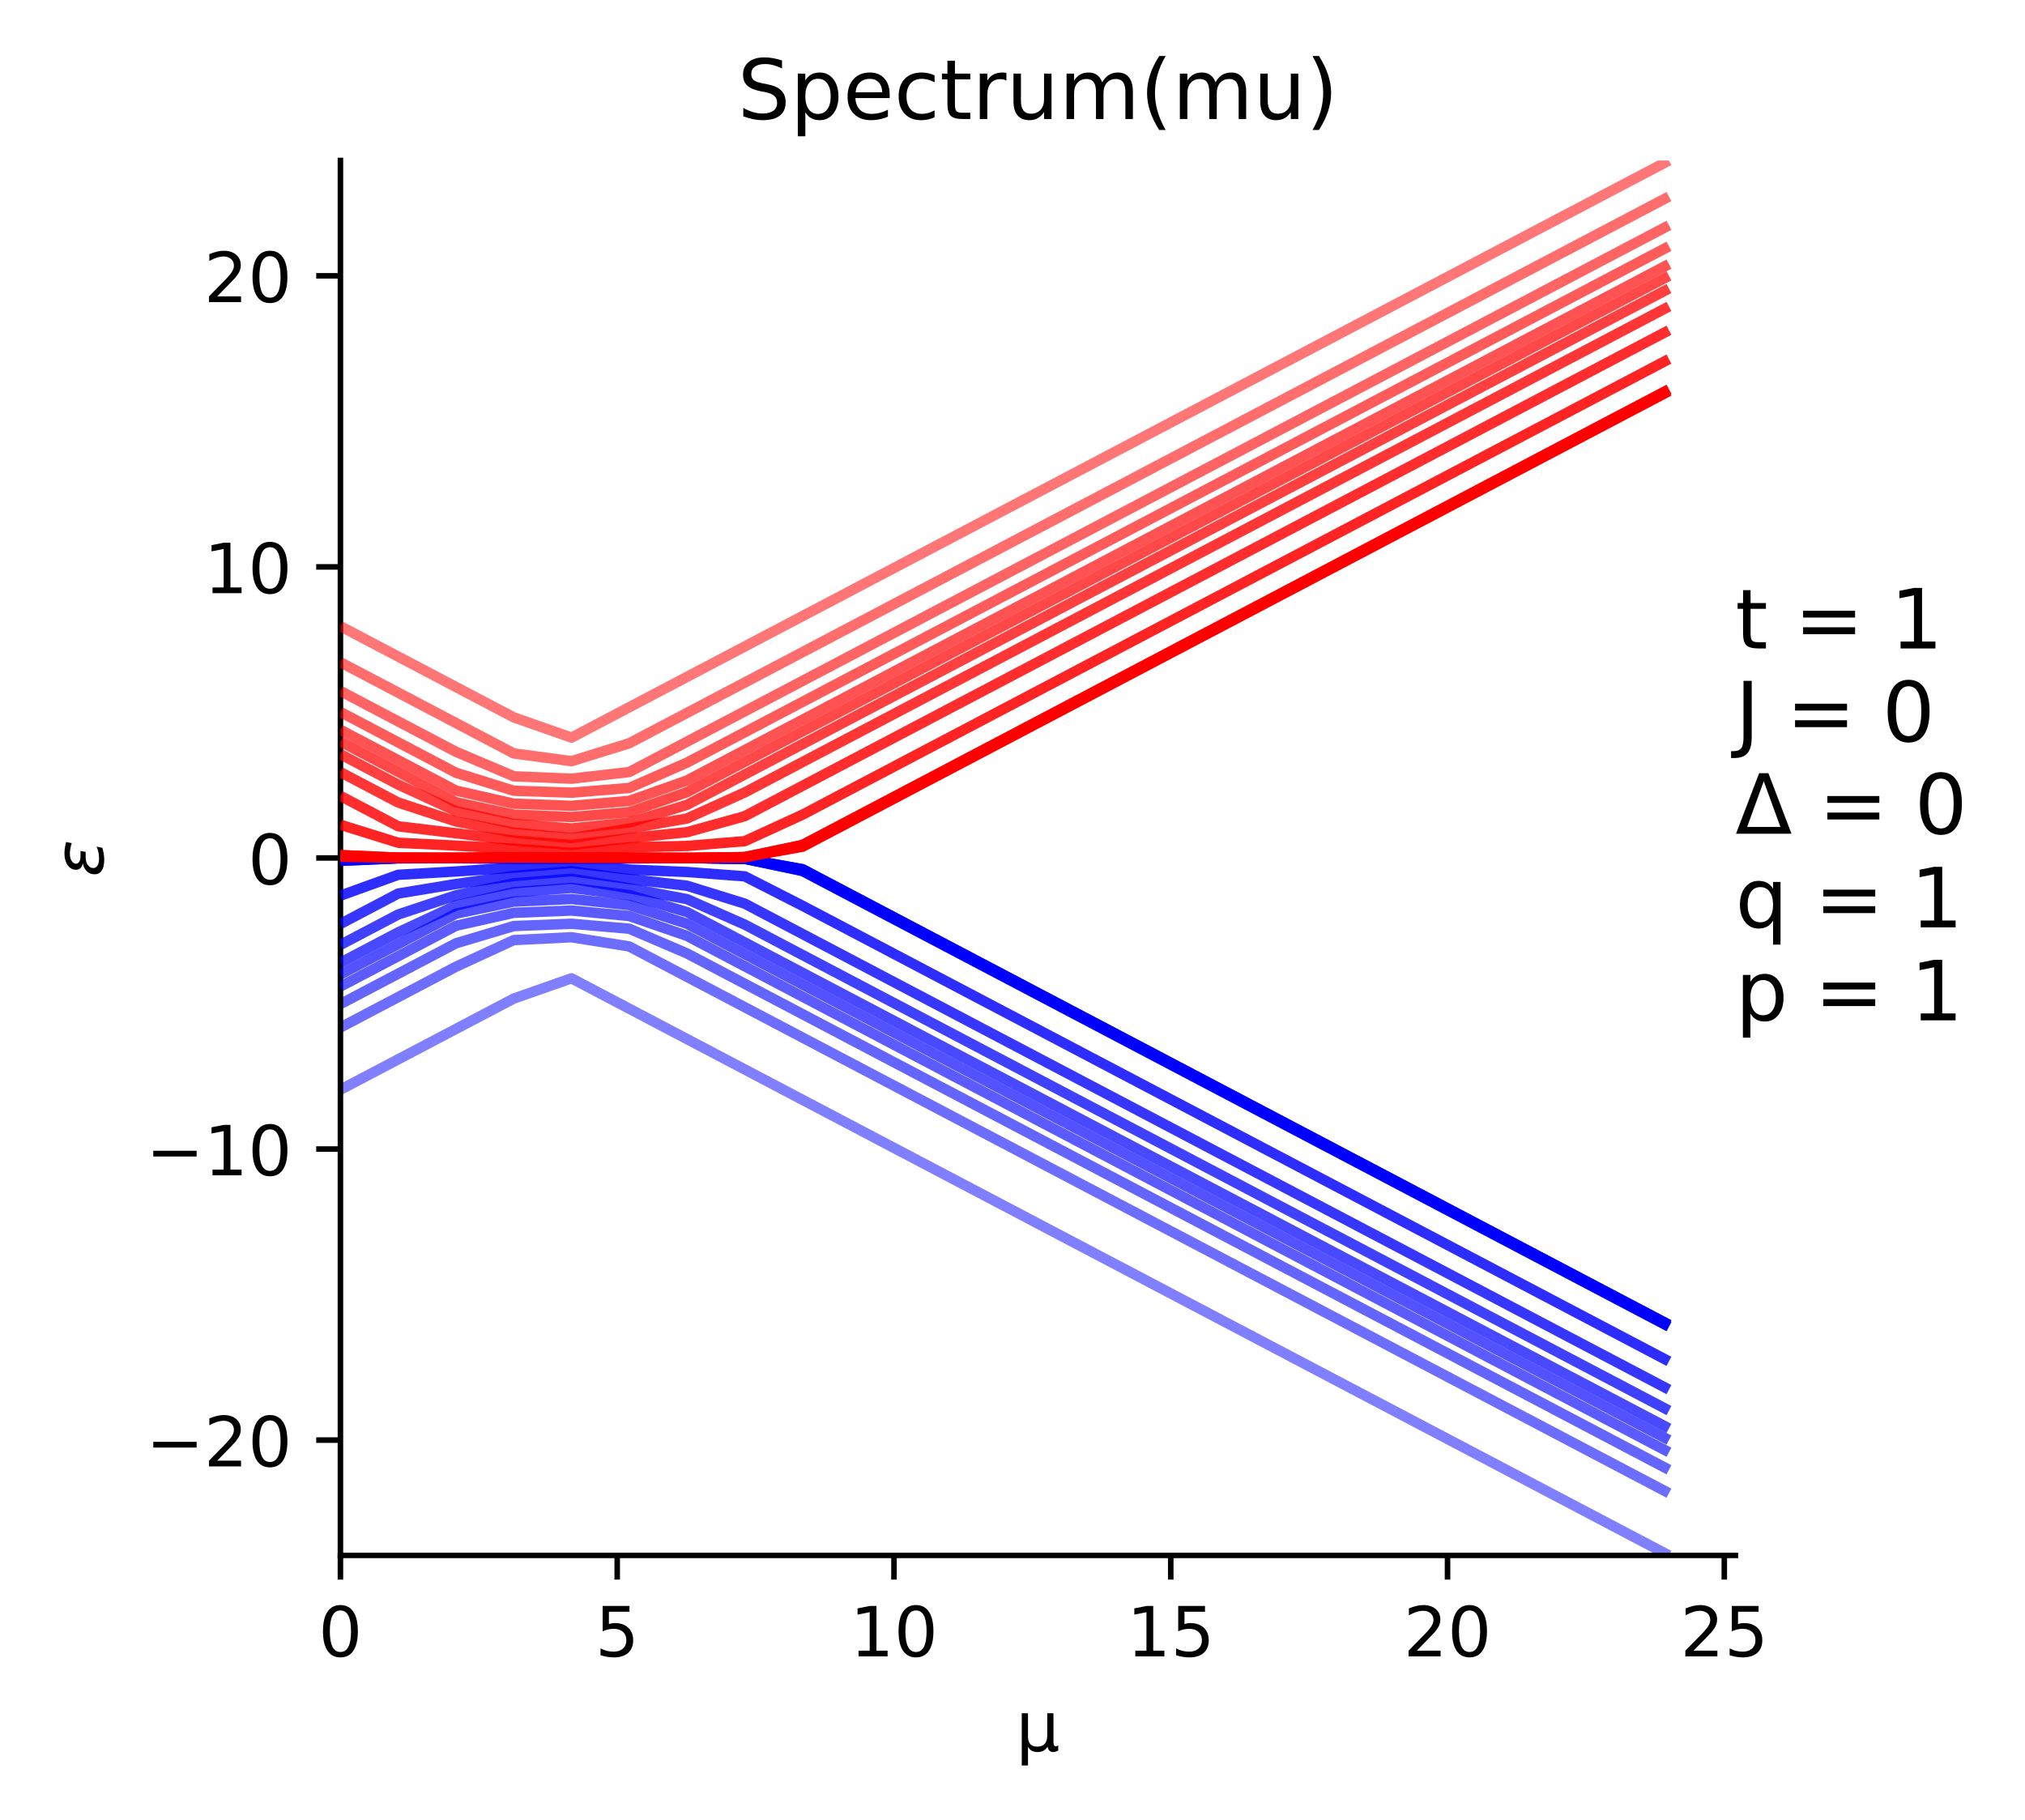 <?xml version="1.0" encoding="utf-8" standalone="no"?>
<!DOCTYPE svg PUBLIC "-//W3C//DTD SVG 1.1//EN"
  "http://www.w3.org/Graphics/SVG/1.1/DTD/svg11.dtd">
<!-- Created with matplotlib (https://matplotlib.org/) -->
<svg height="263pt" version="1.1" viewBox="0 0 292.658 263" width="292.658pt" xmlns="http://www.w3.org/2000/svg" xmlns:xlink="http://www.w3.org/1999/xlink">
 <defs>
  <style type="text/css">
*{stroke-linecap:butt;stroke-linejoin:round;}
  </style>
 </defs>
 <g id="figure_1">
  <g id="patch_1">
   <path d="M 0 263 
L 292.658 263 
L 292.658 0 
L 0 0 
z
" style="fill:#ffffff;"/>
  </g>
  <g id="axes_1">
   <g id="patch_2">
    <path d="M 49.2 224.8 
L 250.8 224.8 
L 250.8 23.2 
L 49.2 23.2 
z
" style="fill:#ffffff;"/>
   </g>
   <g id="LineCollection_1">
    <path clip-path="url(#pe5896f6fc3)" d="M 49.2 157.491 
L 57.548 153.101 
L 65.896 148.712 
L 74.243 144.322 
L 82.591 141.395 
L 90.939 145.785 
L 99.287 150.175 
L 107.635 154.565 
L 115.983 158.954 
L 124.33 163.344 
L 132.678 167.734 
L 141.026 172.123 
L 149.374 176.513 
L 157.722 180.903 
L 166.07 185.293 
L 174.417 189.682 
L 182.765 194.072 
L 191.113 198.462 
L 199.461 202.851 
L 207.809 207.241 
L 216.157 211.631 
L 224.504 216.021 
L 232.852 220.41 
L 241.2 224.8 
" style="fill:none;stroke:#0000ff;stroke-opacity:0.5;stroke-width:1.5;"/>
   </g>
   <g id="LineCollection_2">
    <path clip-path="url(#pe5896f6fc3)" d="M 49.2 148.497 
L 57.548 144.107 
L 65.896 139.717 
L 74.243 135.87 
L 82.591 135.458 
L 90.939 136.791 
L 99.287 141.18 
L 107.635 145.57 
L 115.983 149.96 
L 124.33 154.35 
L 132.678 158.739 
L 141.026 163.129 
L 149.374 167.519 
L 157.722 171.908 
L 166.07 176.298 
L 174.417 180.688 
L 182.765 185.078 
L 191.113 189.467 
L 199.461 193.857 
L 207.809 198.247 
L 216.157 202.637 
L 224.504 207.026 
L 232.852 211.416 
L 241.2 215.806 
" style="fill:none;stroke:#0000ff;stroke-opacity:0.571;stroke-width:1.5;"/>
   </g>
   <g id="matplotlib.axis_1">
    <g id="xtick_1">
     <g id="line2d_1">
      <defs>
       <path d="M 0 0 
L 0 3.5 
" id="m6a2b60a0c9" style="stroke:#000000;stroke-width:0.8;"/>
      </defs>
      <g>
       <use style="stroke:#000000;stroke-width:0.8;" x="49.2" xlink:href="#m6a2b60a0c9" y="224.8"/>
      </g>
     </g>
     <g id="text_1">
      <!-- 0 -->
      <defs>
       <path d="M 31.781 66.406 
Q 24.172 66.406 20.328 58.906 
Q 16.5 51.422 16.5 36.375 
Q 16.5 21.391 20.328 13.891 
Q 24.172 6.391 31.781 6.391 
Q 39.453 6.391 43.281 13.891 
Q 47.125 21.391 47.125 36.375 
Q 47.125 51.422 43.281 58.906 
Q 39.453 66.406 31.781 66.406 
z
M 31.781 74.219 
Q 44.047 74.219 50.516 64.516 
Q 56.984 54.828 56.984 36.375 
Q 56.984 17.969 50.516 8.266 
Q 44.047 -1.422 31.781 -1.422 
Q 19.531 -1.422 13.062 8.266 
Q 6.594 17.969 6.594 36.375 
Q 6.594 54.828 13.062 64.516 
Q 19.531 74.219 31.781 74.219 
z
" id="DejaVuSans-48"/>
      </defs>
      <g transform="translate(46.019 239.398)scale(0.1 -0.1)">
       <use xlink:href="#DejaVuSans-48"/>
      </g>
     </g>
    </g>
    <g id="xtick_2">
     <g id="line2d_2">
      <g>
       <use style="stroke:#000000;stroke-width:0.8;" x="89.2" xlink:href="#m6a2b60a0c9" y="224.8"/>
      </g>
     </g>
     <g id="text_2">
      <!-- 5 -->
      <defs>
       <path d="M 10.797 72.906 
L 49.516 72.906 
L 49.516 64.594 
L 19.828 64.594 
L 19.828 46.734 
Q 21.969 47.469 24.109 47.828 
Q 26.266 48.188 28.422 48.188 
Q 40.625 48.188 47.75 41.5 
Q 54.891 34.812 54.891 23.391 
Q 54.891 11.625 47.562 5.094 
Q 40.234 -1.422 26.906 -1.422 
Q 22.312 -1.422 17.547 -0.641 
Q 12.797 0.141 7.719 1.703 
L 7.719 11.625 
Q 12.109 9.234 16.797 8.062 
Q 21.484 6.891 26.703 6.891 
Q 35.156 6.891 40.078 11.328 
Q 45.016 15.766 45.016 23.391 
Q 45.016 31 40.078 35.438 
Q 35.156 39.891 26.703 39.891 
Q 22.75 39.891 18.812 39.016 
Q 14.891 38.141 10.797 36.281 
z
" id="DejaVuSans-53"/>
      </defs>
      <g transform="translate(86.019 239.398)scale(0.1 -0.1)">
       <use xlink:href="#DejaVuSans-53"/>
      </g>
     </g>
    </g>
    <g id="xtick_3">
     <g id="line2d_3">
      <g>
       <use style="stroke:#000000;stroke-width:0.8;" x="129.2" xlink:href="#m6a2b60a0c9" y="224.8"/>
      </g>
     </g>
     <g id="text_3">
      <!-- 10 -->
      <defs>
       <path d="M 12.406 8.297 
L 28.516 8.297 
L 28.516 63.922 
L 10.984 60.406 
L 10.984 69.391 
L 28.422 72.906 
L 38.281 72.906 
L 38.281 8.297 
L 54.391 8.297 
L 54.391 0 
L 12.406 0 
z
" id="DejaVuSans-49"/>
      </defs>
      <g transform="translate(122.838 239.398)scale(0.1 -0.1)">
       <use xlink:href="#DejaVuSans-49"/>
       <use x="63.623" xlink:href="#DejaVuSans-48"/>
      </g>
     </g>
    </g>
    <g id="xtick_4">
     <g id="line2d_4">
      <g>
       <use style="stroke:#000000;stroke-width:0.8;" x="169.2" xlink:href="#m6a2b60a0c9" y="224.8"/>
      </g>
     </g>
     <g id="text_4">
      <!-- 15 -->
      <g transform="translate(162.838 239.398)scale(0.1 -0.1)">
       <use xlink:href="#DejaVuSans-49"/>
       <use x="63.623" xlink:href="#DejaVuSans-53"/>
      </g>
     </g>
    </g>
    <g id="xtick_5">
     <g id="line2d_5">
      <g>
       <use style="stroke:#000000;stroke-width:0.8;" x="209.2" xlink:href="#m6a2b60a0c9" y="224.8"/>
      </g>
     </g>
     <g id="text_5">
      <!-- 20 -->
      <defs>
       <path d="M 19.188 8.297 
L 53.609 8.297 
L 53.609 0 
L 7.328 0 
L 7.328 8.297 
Q 12.938 14.109 22.625 23.891 
Q 32.328 33.688 34.812 36.531 
Q 39.547 41.844 41.422 45.531 
Q 43.312 49.219 43.312 52.781 
Q 43.312 58.594 39.234 62.25 
Q 35.156 65.922 28.609 65.922 
Q 23.969 65.922 18.812 64.312 
Q 13.672 62.703 7.812 59.422 
L 7.812 69.391 
Q 13.766 71.781 18.938 73 
Q 24.125 74.219 28.422 74.219 
Q 39.75 74.219 46.484 68.547 
Q 53.219 62.891 53.219 53.422 
Q 53.219 48.922 51.531 44.891 
Q 49.859 40.875 45.406 35.406 
Q 44.188 33.984 37.641 27.219 
Q 31.109 20.453 19.188 8.297 
z
" id="DejaVuSans-50"/>
      </defs>
      <g transform="translate(202.838 239.398)scale(0.1 -0.1)">
       <use xlink:href="#DejaVuSans-50"/>
       <use x="63.623" xlink:href="#DejaVuSans-48"/>
      </g>
     </g>
    </g>
    <g id="xtick_6">
     <g id="line2d_6">
      <g>
       <use style="stroke:#000000;stroke-width:0.8;" x="249.2" xlink:href="#m6a2b60a0c9" y="224.8"/>
      </g>
     </g>
     <g id="text_6">
      <!-- 25 -->
      <g transform="translate(242.838 239.398)scale(0.1 -0.1)">
       <use xlink:href="#DejaVuSans-50"/>
       <use x="63.623" xlink:href="#DejaVuSans-53"/>
      </g>
     </g>
    </g>
    <g id="text_7">
     <!-- μ -->
     <defs>
      <path d="M 8.5 -20.797 
L 8.5 54.688 
L 17.484 54.688 
L 17.484 20.703 
Q 17.484 13.625 20.844 10 
Q 24.219 6.391 30.812 6.391 
Q 38.031 6.391 41.672 10.484 
Q 45.312 14.594 45.312 22.797 
L 45.312 54.688 
L 54.297 54.688 
L 54.297 12.594 
Q 54.297 9.672 55.141 8.281 
Q 56 6.891 57.812 6.891 
Q 58.25 6.891 59.031 7.156 
Q 59.812 7.422 61.188 8.016 
L 61.188 0.781 
Q 59.188 -0.344 57.391 -0.875 
Q 55.609 -1.422 53.906 -1.422 
Q 50.531 -1.422 48.531 0.484 
Q 46.531 2.391 45.797 6.297 
Q 43.359 2.438 39.812 0.5 
Q 36.281 -1.422 31.5 -1.422 
Q 26.516 -1.422 23.016 0.484 
Q 19.531 2.391 17.484 6.203 
L 17.484 -20.797 
z
" id="DejaVuSans-956"/>
     </defs>
     <g transform="translate(146.819 253.077)scale(0.1 -0.1)">
      <use xlink:href="#DejaVuSans-956"/>
     </g>
    </g>
   </g>
   <g id="matplotlib.axis_2">
    <g id="ytick_1">
     <g id="line2d_7">
      <defs>
       <path d="M 0 0 
L -3.5 0 
" id="mbde6447f4f" style="stroke:#000000;stroke-width:0.8;"/>
      </defs>
      <g>
       <use style="stroke:#000000;stroke-width:0.8;" x="49.2" xlink:href="#mbde6447f4f" y="208.136"/>
      </g>
     </g>
     <g id="text_8">
      <!-- −20 -->
      <defs>
       <path d="M 10.594 35.5 
L 73.188 35.5 
L 73.188 27.203 
L 10.594 27.203 
z
" id="DejaVuSans-8722"/>
      </defs>
      <g transform="translate(21.095 211.935)scale(0.1 -0.1)">
       <use xlink:href="#DejaVuSans-8722"/>
       <use x="83.789" xlink:href="#DejaVuSans-50"/>
       <use x="147.412" xlink:href="#DejaVuSans-48"/>
      </g>
     </g>
    </g>
    <g id="ytick_2">
     <g id="line2d_8">
      <g>
       <use style="stroke:#000000;stroke-width:0.8;" x="49.2" xlink:href="#mbde6447f4f" y="166.068"/>
      </g>
     </g>
     <g id="text_9">
      <!-- −10 -->
      <g transform="translate(21.095 169.867)scale(0.1 -0.1)">
       <use xlink:href="#DejaVuSans-8722"/>
       <use x="83.789" xlink:href="#DejaVuSans-49"/>
       <use x="147.412" xlink:href="#DejaVuSans-48"/>
      </g>
     </g>
    </g>
    <g id="ytick_3">
     <g id="line2d_9">
      <g>
       <use style="stroke:#000000;stroke-width:0.8;" x="49.2" xlink:href="#mbde6447f4f" y="124"/>
      </g>
     </g>
     <g id="text_10">
      <!-- 0 -->
      <g transform="translate(35.837 127.799)scale(0.1 -0.1)">
       <use xlink:href="#DejaVuSans-48"/>
      </g>
     </g>
    </g>
    <g id="ytick_4">
     <g id="line2d_10">
      <g>
       <use style="stroke:#000000;stroke-width:0.8;" x="49.2" xlink:href="#mbde6447f4f" y="81.932"/>
      </g>
     </g>
     <g id="text_11">
      <!-- 10 -->
      <g transform="translate(29.475 85.731)scale(0.1 -0.1)">
       <use xlink:href="#DejaVuSans-49"/>
       <use x="63.623" xlink:href="#DejaVuSans-48"/>
      </g>
     </g>
    </g>
    <g id="ytick_5">
     <g id="line2d_11">
      <g>
       <use style="stroke:#000000;stroke-width:0.8;" x="49.2" xlink:href="#mbde6447f4f" y="39.864"/>
      </g>
     </g>
     <g id="text_12">
      <!-- 20 -->
      <g transform="translate(29.475 43.663)scale(0.1 -0.1)">
       <use xlink:href="#DejaVuSans-50"/>
       <use x="63.623" xlink:href="#DejaVuSans-48"/>
      </g>
     </g>
    </g>
    <g id="text_13">
     <!-- $\epsilon$ -->
     <defs>
      <path d="M 19.734 29.5 
Q 14.453 30.672 12.156 33.844 
Q 10.453 36.078 10.453 39.109 
Q 10.453 47.406 18.359 52.25 
Q 24.609 56.062 34.188 56.062 
Q 37.891 56.062 41.938 55.469 
Q 46 54.891 50.531 53.719 
L 48.969 45.562 
Q 44.484 46.969 40.719 47.609 
Q 36.859 48.25 33.406 48.25 
Q 27.594 48.25 23.781 46 
Q 19.188 43.312 19.188 39.406 
Q 19.188 36.812 21.578 35.016 
Q 24.422 32.859 30.078 32.859 
L 37.641 32.859 
L 36.234 25.438 
L 29 25.438 
Q 22.266 25.438 18.312 22.953 
Q 12.938 19.578 12.938 14.312 
Q 12.938 10.984 15.828 8.797 
Q 19.438 6.062 26.812 6.062 
Q 31.344 6.062 35.688 6.938 
Q 40.047 7.859 43.844 9.672 
L 42.188 1.312 
Q 37.547 -0.047 33.297 -0.734 
Q 29.047 -1.422 25.141 -1.422 
Q 13.531 -1.422 8.062 3.031 
Q 3.906 6.453 3.906 12.203 
Q 3.906 19.969 9.375 24.75 
Q 13.422 28.328 19.734 29.5 
z
" id="DejaVuSans-Oblique-949"/>
     </defs>
     <g transform="translate(15.016 126.75)rotate(-90)scale(0.1 -0.1)">
      <use transform="translate(0 0.938)" xlink:href="#DejaVuSans-Oblique-949"/>
     </g>
    </g>
   </g>
   <g id="LineCollection_3">
    <path clip-path="url(#pe5896f6fc3)" d="M 49.2 145.114 
L 57.548 140.724 
L 65.896 136.334 
L 74.243 133.842 
L 82.591 133.51 
L 90.939 134.225 
L 99.287 137.798 
L 107.635 142.187 
L 115.983 146.577 
L 124.33 150.967 
L 132.678 155.356 
L 141.026 159.746 
L 149.374 164.136 
L 157.722 168.526 
L 166.07 172.915 
L 174.417 177.305 
L 182.765 181.695 
L 191.113 186.084 
L 199.461 190.474 
L 207.809 194.864 
L 216.157 199.254 
L 224.504 203.643 
L 232.852 208.033 
L 241.2 212.423 
" style="fill:none;stroke:#0000ff;stroke-opacity:0.607;stroke-width:1.5;"/>
   </g>
   <g id="patch_3">
    <path d="M 49.2 224.8 
L 49.2 23.2 
" style="fill:none;stroke:#000000;stroke-linecap:square;stroke-linejoin:miter;stroke-width:0.8;"/>
   </g>
   <g id="patch_4">
    <path d="M 49.2 224.8 
L 250.8 224.8 
" style="fill:none;stroke:#000000;stroke-linecap:square;stroke-linejoin:miter;stroke-width:0.8;"/>
   </g>
   <g id="LineCollection_4">
    <path clip-path="url(#pe5896f6fc3)" d="M 49.2 142.58 
L 57.548 138.19 
L 65.896 133.801 
L 74.243 131.927 
L 82.591 131.597 
L 90.939 132.388 
L 99.287 135.264 
L 107.635 139.654 
L 115.983 144.043 
L 124.33 148.433 
L 132.678 152.823 
L 141.026 157.212 
L 149.374 161.602 
L 157.722 165.992 
L 166.07 170.382 
L 174.417 174.771 
L 182.765 179.161 
L 191.113 183.551 
L 199.461 187.941 
L 207.809 192.33 
L 216.157 196.72 
L 224.504 201.11 
L 232.852 205.499 
L 241.2 209.889 
" style="fill:none;stroke:#0000ff;stroke-opacity:0.643;stroke-width:1.5;"/>
   </g>
   <g id="text_14">
    <!-- t = 1 -->
    <defs>
     <path d="M 18.312 70.219 
L 18.312 54.688 
L 36.812 54.688 
L 36.812 47.703 
L 18.312 47.703 
L 18.312 18.016 
Q 18.312 11.328 20.141 9.422 
Q 21.969 7.516 27.594 7.516 
L 36.812 7.516 
L 36.812 0 
L 27.594 0 
Q 17.188 0 13.234 3.875 
Q 9.281 7.766 9.281 18.016 
L 9.281 47.703 
L 2.688 47.703 
L 2.688 54.688 
L 9.281 54.688 
L 9.281 70.219 
z
" id="DejaVuSans-116"/>
     <path id="DejaVuSans-32"/>
     <path d="M 10.594 45.406 
L 73.188 45.406 
L 73.188 37.203 
L 10.594 37.203 
z
M 10.594 25.484 
L 73.188 25.484 
L 73.188 17.188 
L 10.594 17.188 
z
" id="DejaVuSans-61"/>
    </defs>
    <g transform="translate(250.8 93.718)scale(0.12 -0.12)">
     <use xlink:href="#DejaVuSans-116"/>
     <use x="39.209" xlink:href="#DejaVuSans-32"/>
     <use x="70.996" xlink:href="#DejaVuSans-61"/>
     <use x="154.785" xlink:href="#DejaVuSans-32"/>
     <use x="186.572" xlink:href="#DejaVuSans-49"/>
    </g>
    <!-- J = 0 -->
    <defs>
     <path d="M 9.812 72.906 
L 19.672 72.906 
L 19.672 5.078 
Q 19.672 -8.109 14.672 -14.062 
Q 9.672 -20.016 -1.422 -20.016 
L -5.172 -20.016 
L -5.172 -11.719 
L -2.094 -11.719 
Q 4.438 -11.719 7.125 -8.047 
Q 9.812 -4.391 9.812 5.078 
z
" id="DejaVuSans-74"/>
    </defs>
    <g transform="translate(250.8 107.155)scale(0.12 -0.12)">
     <use xlink:href="#DejaVuSans-74"/>
     <use x="29.492" xlink:href="#DejaVuSans-32"/>
     <use x="61.279" xlink:href="#DejaVuSans-61"/>
     <use x="145.068" xlink:href="#DejaVuSans-32"/>
     <use x="176.855" xlink:href="#DejaVuSans-48"/>
    </g>
    <!-- $\Delta$ = 0 -->
    <defs>
     <path d="M 34.188 63.188 
L 14.156 8.203 
L 54.25 8.203 
z
M 0.781 0 
L 28.609 72.906 
L 39.797 72.906 
L 67.578 0 
z
" id="DejaVuSans-916"/>
    </defs>
    <g transform="translate(250.8 120.593)scale(0.12 -0.12)">
     <use transform="translate(0 0.781)" xlink:href="#DejaVuSans-916"/>
     <use transform="translate(68.408 0.781)" xlink:href="#DejaVuSans-32"/>
     <use transform="translate(100.195 0.781)" xlink:href="#DejaVuSans-61"/>
     <use transform="translate(183.984 0.781)" xlink:href="#DejaVuSans-32"/>
     <use transform="translate(215.771 0.781)" xlink:href="#DejaVuSans-48"/>
    </g>
    <!-- q = 1 -->
    <defs>
     <path d="M 14.797 27.297 
Q 14.797 17.391 18.875 11.75 
Q 22.953 6.109 30.078 6.109 
Q 37.203 6.109 41.297 11.75 
Q 45.406 17.391 45.406 27.297 
Q 45.406 37.203 41.297 42.844 
Q 37.203 48.484 30.078 48.484 
Q 22.953 48.484 18.875 42.844 
Q 14.797 37.203 14.797 27.297 
z
M 45.406 8.203 
Q 42.578 3.328 38.25 0.953 
Q 33.938 -1.422 27.875 -1.422 
Q 17.969 -1.422 11.734 6.484 
Q 5.516 14.406 5.516 27.297 
Q 5.516 40.188 11.734 48.094 
Q 17.969 56 27.875 56 
Q 33.938 56 38.25 53.625 
Q 42.578 51.266 45.406 46.391 
L 45.406 54.688 
L 54.391 54.688 
L 54.391 -20.797 
L 45.406 -20.797 
z
" id="DejaVuSans-113"/>
    </defs>
    <g transform="translate(250.8 134.03)scale(0.12 -0.12)">
     <use xlink:href="#DejaVuSans-113"/>
     <use x="63.477" xlink:href="#DejaVuSans-32"/>
     <use x="95.264" xlink:href="#DejaVuSans-61"/>
     <use x="179.053" xlink:href="#DejaVuSans-32"/>
     <use x="210.84" xlink:href="#DejaVuSans-49"/>
    </g>
    <!-- p = 1 -->
    <defs>
     <path d="M 18.109 8.203 
L 18.109 -20.797 
L 9.078 -20.797 
L 9.078 54.688 
L 18.109 54.688 
L 18.109 46.391 
Q 20.953 51.266 25.266 53.625 
Q 29.594 56 35.594 56 
Q 45.562 56 51.781 48.094 
Q 58.016 40.188 58.016 27.297 
Q 58.016 14.406 51.781 6.484 
Q 45.562 -1.422 35.594 -1.422 
Q 29.594 -1.422 25.266 0.953 
Q 20.953 3.328 18.109 8.203 
z
M 48.688 27.297 
Q 48.688 37.203 44.609 42.844 
Q 40.531 48.484 33.406 48.484 
Q 26.266 48.484 22.188 42.844 
Q 18.109 37.203 18.109 27.297 
Q 18.109 17.391 22.188 11.75 
Q 26.266 6.109 33.406 6.109 
Q 40.531 6.109 44.609 11.75 
Q 48.688 17.391 48.688 27.297 
z
" id="DejaVuSans-112"/>
    </defs>
    <g transform="translate(250.8 147.467)scale(0.12 -0.12)">
     <use xlink:href="#DejaVuSans-112"/>
     <use x="63.477" xlink:href="#DejaVuSans-32"/>
     <use x="95.264" xlink:href="#DejaVuSans-61"/>
     <use x="179.053" xlink:href="#DejaVuSans-32"/>
     <use x="210.84" xlink:href="#DejaVuSans-49"/>
    </g>
    <!--  -->
    <g transform="translate(250.8 160.905)scale(0.12 -0.12)"/>
   </g>
   <g id="text_15">
    <!-- Spectrum(mu) -->
    <defs>
     <path d="M 53.516 70.516 
L 53.516 60.891 
Q 47.906 63.578 42.922 64.891 
Q 37.938 66.219 33.297 66.219 
Q 25.25 66.219 20.875 63.094 
Q 16.5 59.969 16.5 54.203 
Q 16.5 49.359 19.406 46.891 
Q 22.312 44.438 30.422 42.922 
L 36.375 41.703 
Q 47.406 39.594 52.656 34.297 
Q 57.906 29 57.906 20.125 
Q 57.906 9.516 50.797 4.047 
Q 43.703 -1.422 29.984 -1.422 
Q 24.812 -1.422 18.969 -0.25 
Q 13.141 0.922 6.891 3.219 
L 6.891 13.375 
Q 12.891 10.016 18.656 8.297 
Q 24.422 6.594 29.984 6.594 
Q 38.422 6.594 43.016 9.906 
Q 47.609 13.234 47.609 19.391 
Q 47.609 24.75 44.312 27.781 
Q 41.016 30.812 33.5 32.328 
L 27.484 33.5 
Q 16.453 35.688 11.516 40.375 
Q 6.594 45.062 6.594 53.422 
Q 6.594 63.094 13.406 68.656 
Q 20.219 74.219 32.172 74.219 
Q 37.312 74.219 42.625 73.281 
Q 47.953 72.359 53.516 70.516 
z
" id="DejaVuSans-83"/>
     <path d="M 56.203 29.594 
L 56.203 25.203 
L 14.891 25.203 
Q 15.484 15.922 20.484 11.062 
Q 25.484 6.203 34.422 6.203 
Q 39.594 6.203 44.453 7.469 
Q 49.312 8.734 54.109 11.281 
L 54.109 2.781 
Q 49.266 0.734 44.188 -0.344 
Q 39.109 -1.422 33.891 -1.422 
Q 20.797 -1.422 13.156 6.188 
Q 5.516 13.812 5.516 26.812 
Q 5.516 40.234 12.766 48.109 
Q 20.016 56 32.328 56 
Q 43.359 56 49.781 48.891 
Q 56.203 41.797 56.203 29.594 
z
M 47.219 32.234 
Q 47.125 39.594 43.094 43.984 
Q 39.062 48.391 32.422 48.391 
Q 24.906 48.391 20.391 44.141 
Q 15.875 39.891 15.188 32.172 
z
" id="DejaVuSans-101"/>
     <path d="M 48.781 52.594 
L 48.781 44.188 
Q 44.969 46.297 41.141 47.344 
Q 37.312 48.391 33.406 48.391 
Q 24.656 48.391 19.812 42.844 
Q 14.984 37.312 14.984 27.297 
Q 14.984 17.281 19.812 11.734 
Q 24.656 6.203 33.406 6.203 
Q 37.312 6.203 41.141 7.25 
Q 44.969 8.297 48.781 10.406 
L 48.781 2.094 
Q 45.016 0.344 40.984 -0.531 
Q 36.969 -1.422 32.422 -1.422 
Q 20.062 -1.422 12.781 6.344 
Q 5.516 14.109 5.516 27.297 
Q 5.516 40.672 12.859 48.328 
Q 20.219 56 33.016 56 
Q 37.156 56 41.109 55.141 
Q 45.062 54.297 48.781 52.594 
z
" id="DejaVuSans-99"/>
     <path d="M 41.109 46.297 
Q 39.594 47.172 37.812 47.578 
Q 36.031 48 33.891 48 
Q 26.266 48 22.188 43.047 
Q 18.109 38.094 18.109 28.812 
L 18.109 0 
L 9.078 0 
L 9.078 54.688 
L 18.109 54.688 
L 18.109 46.188 
Q 20.953 51.172 25.484 53.578 
Q 30.031 56 36.531 56 
Q 37.453 56 38.578 55.875 
Q 39.703 55.766 41.062 55.516 
z
" id="DejaVuSans-114"/>
     <path d="M 8.5 21.578 
L 8.5 54.688 
L 17.484 54.688 
L 17.484 21.922 
Q 17.484 14.156 20.5 10.266 
Q 23.531 6.391 29.594 6.391 
Q 36.859 6.391 41.078 11.031 
Q 45.312 15.672 45.312 23.688 
L 45.312 54.688 
L 54.297 54.688 
L 54.297 0 
L 45.312 0 
L 45.312 8.406 
Q 42.047 3.422 37.719 1 
Q 33.406 -1.422 27.688 -1.422 
Q 18.266 -1.422 13.375 4.438 
Q 8.5 10.297 8.5 21.578 
z
M 31.109 56 
z
" id="DejaVuSans-117"/>
     <path d="M 52 44.188 
Q 55.375 50.25 60.062 53.125 
Q 64.75 56 71.094 56 
Q 79.641 56 84.281 50.016 
Q 88.922 44.047 88.922 33.016 
L 88.922 0 
L 79.891 0 
L 79.891 32.719 
Q 79.891 40.578 77.094 44.375 
Q 74.312 48.188 68.609 48.188 
Q 61.625 48.188 57.562 43.547 
Q 53.516 38.922 53.516 30.906 
L 53.516 0 
L 44.484 0 
L 44.484 32.719 
Q 44.484 40.625 41.703 44.406 
Q 38.922 48.188 33.109 48.188 
Q 26.219 48.188 22.156 43.531 
Q 18.109 38.875 18.109 30.906 
L 18.109 0 
L 9.078 0 
L 9.078 54.688 
L 18.109 54.688 
L 18.109 46.188 
Q 21.188 51.219 25.484 53.609 
Q 29.781 56 35.688 56 
Q 41.656 56 45.828 52.969 
Q 50 49.953 52 44.188 
z
" id="DejaVuSans-109"/>
     <path d="M 31 75.875 
Q 24.469 64.656 21.281 53.656 
Q 18.109 42.672 18.109 31.391 
Q 18.109 20.125 21.312 9.062 
Q 24.516 -2 31 -13.188 
L 23.188 -13.188 
Q 15.875 -1.703 12.234 9.375 
Q 8.594 20.453 8.594 31.391 
Q 8.594 42.281 12.203 53.312 
Q 15.828 64.359 23.188 75.875 
z
" id="DejaVuSans-40"/>
     <path d="M 8.016 75.875 
L 15.828 75.875 
Q 23.141 64.359 26.781 53.312 
Q 30.422 42.281 30.422 31.391 
Q 30.422 20.453 26.781 9.375 
Q 23.141 -1.703 15.828 -13.188 
L 8.016 -13.188 
Q 14.5 -2 17.703 9.062 
Q 20.906 20.125 20.906 31.391 
Q 20.906 42.672 17.703 53.656 
Q 14.5 64.656 8.016 75.875 
z
" id="DejaVuSans-41"/>
    </defs>
    <g transform="translate(106.597 17.2)scale(0.12 -0.12)">
     <use xlink:href="#DejaVuSans-83"/>
     <use x="63.477" xlink:href="#DejaVuSans-112"/>
     <use x="126.953" xlink:href="#DejaVuSans-101"/>
     <use x="188.477" xlink:href="#DejaVuSans-99"/>
     <use x="243.457" xlink:href="#DejaVuSans-116"/>
     <use x="282.666" xlink:href="#DejaVuSans-114"/>
     <use x="323.779" xlink:href="#DejaVuSans-117"/>
     <use x="387.158" xlink:href="#DejaVuSans-109"/>
     <use x="484.57" xlink:href="#DejaVuSans-40"/>
     <use x="523.584" xlink:href="#DejaVuSans-109"/>
     <use x="620.996" xlink:href="#DejaVuSans-117"/>
     <use x="684.375" xlink:href="#DejaVuSans-41"/>
    </g>
   </g>
   <g id="LineCollection_5">
    <path clip-path="url(#pe5896f6fc3)" d="M 49.2 140.827 
L 57.548 136.438 
L 65.896 132.048 
L 74.243 130.311 
L 82.591 129.935 
L 90.939 130.81 
L 99.287 133.511 
L 107.635 137.901 
L 115.983 142.29 
L 124.33 146.68 
L 132.678 151.07 
L 141.026 155.46 
L 149.374 159.849 
L 157.722 164.239 
L 166.07 168.629 
L 174.417 173.018 
L 182.765 177.408 
L 191.113 181.798 
L 199.461 186.188 
L 207.809 190.577 
L 216.157 194.967 
L 224.504 199.357 
L 232.852 203.746 
L 241.2 208.136 
" style="fill:none;stroke:#0000ff;stroke-opacity:0.679;stroke-width:1.5;"/>
   </g>
   <g id="LineCollection_6">
    <path clip-path="url(#pe5896f6fc3)" d="M 49.2 139.138 
L 57.548 134.749 
L 65.896 130.873 
L 74.243 128.949 
L 82.591 128.334 
L 90.939 129.367 
L 99.287 131.822 
L 107.635 136.212 
L 115.983 140.602 
L 124.33 144.991 
L 132.678 149.381 
L 141.026 153.771 
L 149.374 158.16 
L 157.722 162.55 
L 166.07 166.94 
L 174.417 171.33 
L 182.765 175.719 
L 191.113 180.109 
L 199.461 184.499 
L 207.809 188.888 
L 216.157 193.278 
L 224.504 197.668 
L 232.852 202.058 
L 241.2 206.447 
" style="fill:none;stroke:#0000ff;stroke-opacity:0.714;stroke-width:1.5;"/>
   </g>
   <g id="LineCollection_7">
    <path clip-path="url(#pe5896f6fc3)" d="M 49.2 136.559 
L 57.548 132.169 
L 65.896 129.395 
L 74.243 127.658 
L 82.591 127.002 
L 90.939 128.379 
L 99.287 129.951 
L 107.635 133.632 
L 115.983 138.022 
L 124.33 142.411 
L 132.678 146.801 
L 141.026 151.191 
L 149.374 155.581 
L 157.722 159.97 
L 166.07 164.36 
L 174.417 168.75 
L 182.765 173.139 
L 191.113 177.529 
L 199.461 181.919 
L 207.809 186.309 
L 216.157 190.698 
L 224.504 195.088 
L 232.852 199.478 
L 241.2 203.867 
" style="fill:none;stroke:#0000ff;stroke-opacity:0.75;stroke-width:1.5;"/>
   </g>
   <g id="LineCollection_8">
    <path clip-path="url(#pe5896f6fc3)" d="M 49.2 133.529 
L 57.548 129.14 
L 65.896 127.761 
L 74.243 126.597 
L 82.591 125.906 
L 90.939 127.045 
L 99.287 128.013 
L 107.635 130.603 
L 115.983 134.993 
L 124.33 139.382 
L 132.678 143.772 
L 141.026 148.162 
L 149.374 152.551 
L 157.722 156.941 
L 166.07 161.331 
L 174.417 165.721 
L 182.765 170.11 
L 191.113 174.5 
L 199.461 178.89 
L 207.809 183.279 
L 216.157 187.669 
L 224.504 192.059 
L 232.852 196.449 
L 241.2 200.838 
" style="fill:none;stroke:#0000ff;stroke-opacity:0.786;stroke-width:1.5;"/>
   </g>
   <g id="LineCollection_9">
    <path clip-path="url(#pe5896f6fc3)" d="M 49.2 129.445 
L 57.548 126.433 
L 65.896 125.952 
L 74.243 125.399 
L 82.591 124.732 
L 90.939 125.682 
L 99.287 126.026 
L 107.635 126.656 
L 115.983 130.909 
L 124.33 135.298 
L 132.678 139.688 
L 141.026 144.078 
L 149.374 148.467 
L 157.722 152.857 
L 166.07 157.247 
L 174.417 161.637 
L 182.765 166.026 
L 191.113 170.416 
L 199.461 174.806 
L 207.809 179.195 
L 216.157 183.585 
L 224.504 187.975 
L 232.852 192.365 
L 241.2 196.754 
" style="fill:none;stroke:#0000ff;stroke-opacity:0.821;stroke-width:1.5;"/>
   </g>
   <g id="LineCollection_10">
    <path clip-path="url(#pe5896f6fc3)" d="M 49.2 124.413 
L 57.548 124.046 
L 65.896 124.036 
L 74.243 124.1 
L 82.591 124.099 
L 90.939 124.061 
L 99.287 124.011 
L 107.635 124.124 
L 115.983 125.877 
L 124.33 130.266 
L 132.678 134.656 
L 141.026 139.046 
L 149.374 143.435 
L 157.722 147.825 
L 166.07 152.215 
L 174.417 156.605 
L 182.765 160.994 
L 191.113 165.384 
L 199.461 169.774 
L 207.809 174.163 
L 216.157 178.553 
L 224.504 182.943 
L 232.852 187.333 
L 241.2 191.722 
" style="fill:none;stroke:#0000ff;stroke-opacity:0.857;stroke-width:1.5;"/>
   </g>
   <g id="LineCollection_11">
    <path clip-path="url(#pe5896f6fc3)" d="M 49.2 124.413 
L 57.548 124.046 
L 65.896 124.036 
L 74.243 124.1 
L 82.591 124.099 
L 90.939 124.061 
L 99.287 124.011 
L 107.635 124.124 
L 115.983 125.877 
L 124.33 130.266 
L 132.678 134.656 
L 141.026 139.046 
L 149.374 143.435 
L 157.722 147.825 
L 166.07 152.215 
L 174.417 156.605 
L 182.765 160.994 
L 191.113 165.384 
L 199.461 169.774 
L 207.809 174.163 
L 216.157 178.553 
L 224.504 182.943 
L 232.852 187.333 
L 241.2 191.722 
" style="fill:none;stroke:#0000ff;stroke-opacity:0.893;stroke-width:1.5;"/>
   </g>
   <g id="LineCollection_12">
    <path clip-path="url(#pe5896f6fc3)" d="M 49.2 124.163 
L 57.548 124.046 
L 65.896 124.007 
L 74.243 124.056 
L 82.591 124.013 
L 90.939 124.018 
L 99.287 124.011 
L 107.635 124.124 
L 115.983 125.627 
L 124.33 130.016 
L 132.678 134.406 
L 141.026 138.796 
L 149.374 143.186 
L 157.722 147.575 
L 166.07 151.965 
L 174.417 156.355 
L 182.765 160.744 
L 191.113 165.134 
L 199.461 169.524 
L 207.809 173.914 
L 216.157 178.303 
L 224.504 182.693 
L 232.852 187.083 
L 241.2 191.472 
" style="fill:none;stroke:#0000ff;stroke-opacity:0.929;stroke-width:1.5;"/>
   </g>
   <g id="LineCollection_13">
    <path clip-path="url(#pe5896f6fc3)" d="M 49.2 124.163 
L 57.548 124.046 
L 65.896 124.007 
L 74.243 124.056 
L 82.591 124.013 
L 90.939 124.018 
L 99.287 124.011 
L 107.635 124.124 
L 115.983 125.627 
L 124.33 130.016 
L 132.678 134.406 
L 141.026 138.796 
L 149.374 143.186 
L 157.722 147.575 
L 166.07 151.965 
L 174.417 156.355 
L 182.765 160.744 
L 191.113 165.134 
L 199.461 169.524 
L 207.809 173.914 
L 216.157 178.303 
L 224.504 182.693 
L 232.852 187.083 
L 241.2 191.472 
" style="fill:none;stroke:#0000ff;stroke-opacity:0.964;stroke-width:1.5;"/>
   </g>
   <g id="LineCollection_14">
    <path clip-path="url(#pe5896f6fc3)" d="M 49.2 123.837 
L 57.548 123.954 
L 65.896 123.993 
L 74.243 123.944 
L 82.591 123.987 
L 90.939 123.982 
L 99.287 123.989 
L 107.635 123.876 
L 115.983 122.373 
L 124.33 117.984 
L 132.678 113.594 
L 141.026 109.204 
L 149.374 104.814 
L 157.722 100.425 
L 166.07 96.035 
L 174.417 91.645 
L 182.765 87.256 
L 191.113 82.866 
L 199.461 78.476 
L 207.809 74.086 
L 216.157 69.697 
L 224.504 65.307 
L 232.852 60.917 
L 241.2 56.528 
" style="fill:none;stroke:#ff0000;stroke-width:1.5;"/>
   </g>
   <g id="LineCollection_15">
    <path clip-path="url(#pe5896f6fc3)" d="M 49.2 123.587 
L 57.548 123.954 
L 65.896 123.964 
L 74.243 123.9 
L 82.591 123.901 
L 90.939 123.939 
L 99.287 123.989 
L 107.635 123.876 
L 115.983 122.123 
L 124.33 117.734 
L 132.678 113.344 
L 141.026 108.954 
L 149.374 104.565 
L 157.722 100.175 
L 166.07 95.785 
L 174.417 91.395 
L 182.765 87.006 
L 191.113 82.616 
L 199.461 78.226 
L 207.809 73.837 
L 216.157 69.447 
L 224.504 65.057 
L 232.852 60.667 
L 241.2 56.278 
" style="fill:none;stroke:#ff0000;stroke-opacity:0.929;stroke-width:1.5;"/>
   </g>
   <g id="LineCollection_16">
    <path clip-path="url(#pe5896f6fc3)" d="M 49.2 123.587 
L 57.548 123.954 
L 65.896 123.964 
L 74.243 123.9 
L 82.591 123.901 
L 90.939 123.939 
L 99.287 123.989 
L 107.635 123.876 
L 115.983 122.123 
L 124.33 117.734 
L 132.678 113.344 
L 141.026 108.954 
L 149.374 104.565 
L 157.722 100.175 
L 166.07 95.785 
L 174.417 91.395 
L 182.765 87.006 
L 191.113 82.616 
L 199.461 78.226 
L 207.809 73.837 
L 216.157 69.447 
L 224.504 65.057 
L 232.852 60.667 
L 241.2 56.278 
" style="fill:none;stroke:#ff0000;stroke-opacity:0.893;stroke-width:1.5;"/>
   </g>
   <g id="LineCollection_17">
    <path clip-path="url(#pe5896f6fc3)" d="M 49.2 119.205 
L 57.548 121.804 
L 65.896 122.218 
L 74.243 122.661 
L 82.591 123.268 
L 90.939 122.454 
L 99.287 122.265 
L 107.635 121.572 
L 115.983 117.742 
L 124.33 113.352 
L 132.678 108.963 
L 141.026 104.573 
L 149.374 100.183 
L 157.722 95.794 
L 166.07 91.404 
L 174.417 87.014 
L 182.765 82.624 
L 191.113 78.235 
L 199.461 73.845 
L 207.809 69.455 
L 216.157 65.066 
L 224.504 60.676 
L 232.852 56.286 
L 241.2 51.896 
" style="fill:none;stroke:#ff0000;stroke-opacity:0.857;stroke-width:1.5;"/>
   </g>
   <g id="LineCollection_18">
    <path clip-path="url(#pe5896f6fc3)" d="M 49.2 115.034 
L 57.548 119.423 
L 65.896 120.429 
L 74.243 121.478 
L 82.591 122.132 
L 90.939 121.137 
L 99.287 120.272 
L 107.635 117.96 
L 115.983 113.571 
L 124.33 109.181 
L 132.678 104.791 
L 141.026 100.401 
L 149.374 96.012 
L 157.722 91.622 
L 166.07 87.232 
L 174.417 82.843 
L 182.765 78.453 
L 191.113 74.063 
L 199.461 69.673 
L 207.809 65.284 
L 216.157 60.894 
L 224.504 56.504 
L 232.852 52.114 
L 241.2 47.725 
" style="fill:none;stroke:#ff0000;stroke-opacity:0.821;stroke-width:1.5;"/>
   </g>
   <g id="LineCollection_19">
    <path clip-path="url(#pe5896f6fc3)" d="M 49.2 111.6 
L 57.548 115.99 
L 65.896 118.723 
L 74.243 120.342 
L 82.591 121.129 
L 90.939 119.752 
L 99.287 118.294 
L 107.635 114.526 
L 115.983 110.137 
L 124.33 105.747 
L 132.678 101.357 
L 141.026 96.968 
L 149.374 92.578 
L 157.722 88.188 
L 166.07 83.798 
L 174.417 79.409 
L 182.765 75.019 
L 191.113 70.629 
L 199.461 66.24 
L 207.809 61.85 
L 216.157 57.46 
L 224.504 53.07 
L 232.852 48.681 
L 241.2 44.291 
" style="fill:none;stroke:#ff0000;stroke-opacity:0.786;stroke-width:1.5;"/>
   </g>
   <g id="LineCollection_20">
    <path clip-path="url(#pe5896f6fc3)" d="M 49.2 109.008 
L 57.548 113.398 
L 65.896 117.232 
L 74.243 119.081 
L 82.591 119.734 
L 90.939 118.879 
L 99.287 116.324 
L 107.635 111.935 
L 115.983 107.545 
L 124.33 103.155 
L 132.678 98.765 
L 141.026 94.376 
L 149.374 89.986 
L 157.722 85.596 
L 166.07 81.207 
L 174.417 76.817 
L 182.765 72.427 
L 191.113 68.037 
L 199.461 63.648 
L 207.809 59.258 
L 216.157 54.868 
L 224.504 50.479 
L 232.852 46.089 
L 241.2 41.699 
" style="fill:none;stroke:#ff0000;stroke-opacity:0.75;stroke-width:1.5;"/>
   </g>
   <g id="LineCollection_21">
    <path clip-path="url(#pe5896f6fc3)" d="M 49.2 107.173 
L 57.548 111.562 
L 65.896 115.952 
L 74.243 117.739 
L 82.591 118.086 
L 90.939 117.377 
L 99.287 114.489 
L 107.635 110.099 
L 115.983 105.71 
L 124.33 101.32 
L 132.678 96.93 
L 141.026 92.54 
L 149.374 88.151 
L 157.722 83.761 
L 166.07 79.371 
L 174.417 74.982 
L 182.765 70.592 
L 191.113 66.202 
L 199.461 61.812 
L 207.809 57.423 
L 216.157 53.033 
L 224.504 48.643 
L 232.852 44.254 
L 241.2 39.864 
" style="fill:none;stroke:#ff0000;stroke-opacity:0.714;stroke-width:1.5;"/>
   </g>
   <g id="LineCollection_22">
    <path clip-path="url(#pe5896f6fc3)" d="M 49.2 105.484 
L 57.548 109.874 
L 65.896 114.263 
L 74.243 116.155 
L 82.591 116.465 
L 90.939 115.754 
L 99.287 112.8 
L 107.635 108.41 
L 115.983 104.021 
L 124.33 99.631 
L 132.678 95.241 
L 141.026 90.852 
L 149.374 86.462 
L 157.722 82.072 
L 166.07 77.682 
L 174.417 73.293 
L 182.765 68.903 
L 191.113 64.513 
L 199.461 60.124 
L 207.809 55.734 
L 216.157 51.344 
L 224.504 46.954 
L 232.852 42.565 
L 241.2 38.175 
" style="fill:none;stroke:#ff0000;stroke-opacity:0.679;stroke-width:1.5;"/>
   </g>
   <g id="LineCollection_23">
    <path clip-path="url(#pe5896f6fc3)" d="M 49.2 102.904 
L 57.548 107.294 
L 65.896 111.683 
L 74.243 114.284 
L 82.591 114.566 
L 90.939 113.881 
L 99.287 110.22 
L 107.635 105.831 
L 115.983 101.441 
L 124.33 97.051 
L 132.678 92.661 
L 141.026 88.272 
L 149.374 83.882 
L 157.722 79.492 
L 166.07 75.103 
L 174.417 70.713 
L 182.765 66.323 
L 191.113 61.933 
L 199.461 57.544 
L 207.809 53.154 
L 216.157 48.764 
L 224.504 44.374 
L 232.852 39.985 
L 241.2 35.595 
" style="fill:none;stroke:#ff0000;stroke-opacity:0.643;stroke-width:1.5;"/>
   </g>
   <g id="LineCollection_24">
    <path clip-path="url(#pe5896f6fc3)" d="M 49.2 99.875 
L 57.548 104.265 
L 65.896 108.654 
L 74.243 112.196 
L 82.591 112.542 
L 90.939 111.581 
L 99.287 107.191 
L 107.635 102.801 
L 115.983 98.412 
L 124.33 94.022 
L 132.678 89.632 
L 141.026 85.242 
L 149.374 80.853 
L 157.722 76.463 
L 166.07 72.073 
L 174.417 67.684 
L 182.765 63.294 
L 191.113 58.904 
L 199.461 54.514 
L 207.809 50.125 
L 216.157 45.735 
L 224.504 41.345 
L 232.852 36.956 
L 241.2 32.566 
" style="fill:none;stroke:#ff0000;stroke-opacity:0.607;stroke-width:1.5;"/>
   </g>
   <g id="LineCollection_25">
    <path clip-path="url(#pe5896f6fc3)" d="M 49.2 95.717 
L 57.548 100.107 
L 65.896 104.497 
L 74.243 108.887 
L 82.591 110.011 
L 90.939 107.423 
L 99.287 103.034 
L 107.635 98.644 
L 115.983 94.254 
L 124.33 89.864 
L 132.678 85.475 
L 141.026 81.085 
L 149.374 76.695 
L 157.722 72.306 
L 166.07 67.916 
L 174.417 63.526 
L 182.765 59.136 
L 191.113 54.747 
L 199.461 50.357 
L 207.809 45.967 
L 216.157 41.578 
L 224.504 37.188 
L 232.852 32.798 
L 241.2 28.408 
" style="fill:none;stroke:#ff0000;stroke-opacity:0.571;stroke-width:1.5;"/>
   </g>
   <g id="LineCollection_26">
    <path clip-path="url(#pe5896f6fc3)" d="M 49.2 90.509 
L 57.548 94.899 
L 65.896 99.288 
L 74.243 103.678 
L 82.591 106.605 
L 90.939 102.215 
L 99.287 97.825 
L 107.635 93.435 
L 115.983 89.046 
L 124.33 84.656 
L 132.678 80.266 
L 141.026 75.877 
L 149.374 71.487 
L 157.722 67.097 
L 166.07 62.707 
L 174.417 58.318 
L 182.765 53.928 
L 191.113 49.538 
L 199.461 45.149 
L 207.809 40.759 
L 216.157 36.369 
L 224.504 31.979 
L 232.852 27.59 
L 241.2 23.2 
" style="fill:none;stroke:#ff0000;stroke-opacity:0.536;stroke-width:1.5;"/>
   </g>
  </g>
 </g>
 <defs>
  <clipPath id="pe5896f6fc3">
   <rect height="201.6" width="201.6" x="49.2" y="23.2"/>
  </clipPath>
 </defs>
</svg>
